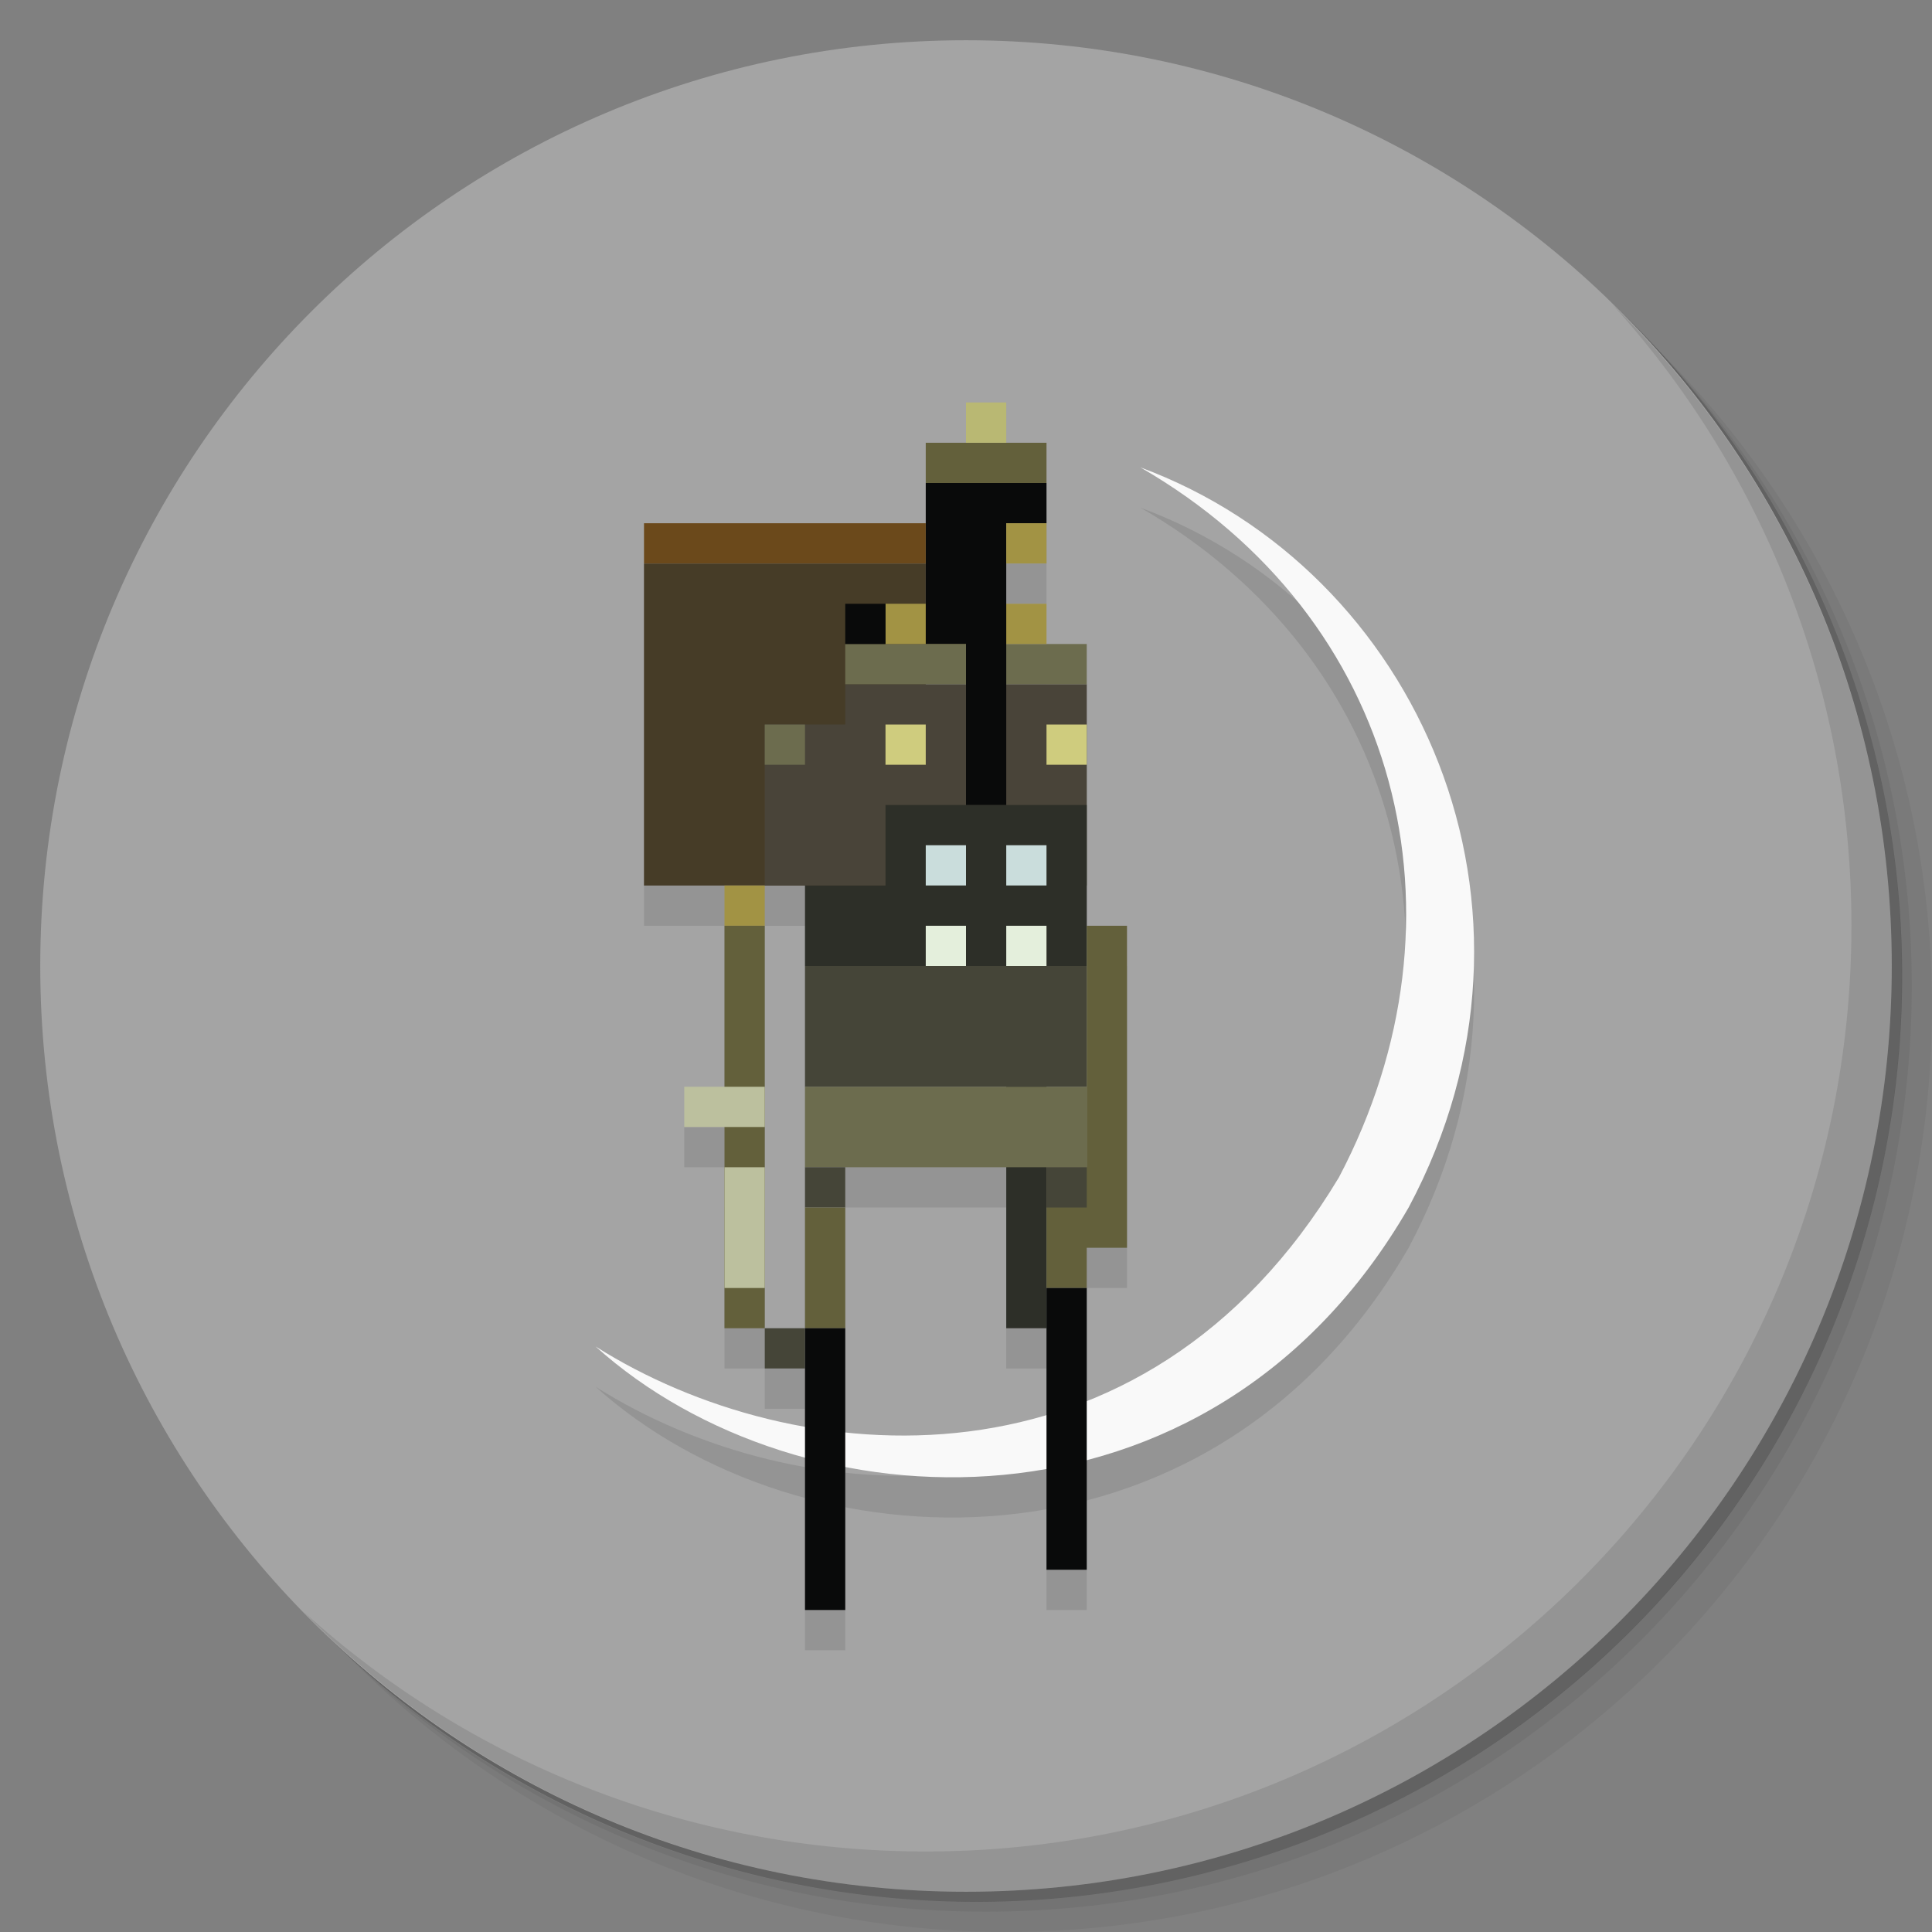 <?xml version="1.0" encoding="UTF-8" standalone="no"?>
<svg
   xmlns:dc="http://purl.org/dc/elements/1.1/"
   xmlns:cc="http://creativecommons.org/ns#"
   xmlns:rdf="http://www.w3.org/1999/02/22-rdf-syntax-ns#"
   xmlns:svg="http://www.w3.org/2000/svg"
   xmlns="http://www.w3.org/2000/svg"
   xmlns:sodipodi="http://sodipodi.sourceforge.net/DTD/sodipodi-0.dtd"
   xmlns:inkscape="http://www.inkscape.org/namespaces/inkscape"
   viewBox="0 0 48 48"
   id="svg2"
   version="1.1"
   inkscape:version="0.48.4 r9939"
   width="100%"
   height="100%"
   sodipodi:docname="steam_icon_204060.svg">
  <rect x="0" y="0" width="48" height="48" fill="#808080" stroke="none"/>
  <sodipodi:namedview
     pagecolor="#ffffff"
     bordercolor="#666666"
     borderopacity="1"
     objecttolerance="10"
     gridtolerance="10"
     guidetolerance="10"
     inkscape:pageopacity="0"
     inkscape:pageshadow="2"
     inkscape:window-width="658"
     inkscape:window-height="480"
     id="namedview189"
     showgrid="false"
     inkscape:zoom="4.9166667"
     inkscape:cx="29.288136"
     inkscape:cy="18.305085"
     inkscape:window-x="0"
     inkscape:window-y="0"
     inkscape:window-maximized="0"
     inkscape:current-layer="svg2" />
  <defs
     id="defs4">
    <linearGradient
       id="1"
       gradientUnits="userSpaceOnUse"
       y1="15"
       x2="0"
       y2="11"
       gradientTransform="matrix(15.333,0,0,11.5,376.153,-119.195)">
      <stop
         id="stop7" />
      <stop
         offset="1"
         stop-opacity="0"
         id="stop9" />
    </linearGradient>
    <clipPath
       id="clipPath-483245003">
      <g
         transform="translate(0,-1004.362)"
         id="g12">
        <path
           d="m -24 13 c 0 1.105 -0.672 2 -1.5 2 -0.828 0 -1.5 -0.895 -1.5 -2 0 -1.105 0.672 -2 1.5 -2 0.828 0 1.5 0.895 1.5 2 z"
           transform="matrix(15.333,0,0,11.5,415,878.862)"
           fill="#1890d0"
           id="path14" />
      </g>
    </clipPath>
    <clipPath
       id="clipPath-493764504">
      <g
         transform="translate(0,-1004.362)"
         id="g17">
        <path
           d="m -24 13 c 0 1.105 -0.672 2 -1.5 2 -0.828 0 -1.5 -0.895 -1.5 -2 0 -1.105 0.672 -2 1.5 -2 0.828 0 1.5 0.895 1.5 2 z"
           transform="matrix(15.333,0,0,11.5,415,878.862)"
           fill="#1890d0"
           id="path19" />
      </g>
    </clipPath>
  </defs>
  <g
     id="g21">
    <g
       transform="translate(0,-1004.362)"
       id="g23">
      <path
         d="m 25 1006.36 c -12.703 0 -23 10.298 -23 23 0 6.367 2.601 12.12 6.781 16.281 4.085 3.712 9.514 5.969 15.469 5.969 12.703 0 23 -10.297 23 -23 0 -5.954 -2.256 -11.384 -5.969 -15.469 -4.165 -4.181 -9.914 -6.781 -16.281 -6.781 z m 16.281 6.781 c 3.854 4.113 6.219 9.637 6.219 15.719 0 12.703 -10.297 23 -23 23 -6.081 0 -11.606 -2.364 -15.719 -6.219 4.16 4.144 9.883 6.719 16.219 6.719 12.703 0 23 -10.297 23 -23 0 -6.335 -2.575 -12.06 -6.719 -16.219 z"
         opacity="0.05"
         id="path25" />
      <path
         d="m 41.28 1013.14 c 3.712 4.085 5.969 9.514 5.969 15.469 0 12.703 -10.297 23 -23 23 -5.954 0 -11.384 -2.256 -15.469 -5.969 4.113 3.854 9.637 6.219 15.719 6.219 12.703 0 23 -10.297 23 -23 0 -6.081 -2.364 -11.606 -6.219 -15.719 z"
         opacity="0.1"
         id="path27" />
      <path
         transform="matrix(15.333,0,0,11.5,415.25,879.112)"
         d="m -24 13 a 1.5 2 0 1 1 -3 0 1.5 2 0 1 1 3 0 z"
         opacity="0.2"
         id="path29" />
    </g>
  </g>
  <path
     d="m 47,24 c 0,12.707 -10.304,23 -23,23 -12.696,0 -23,-10.293 -23,-23 0,-12.707 10.304,-23 23,-23 12.696,0 23,10.293 23,23 z"
     id="path35"
     inkscape:connector-curvature="0"
     style="fill:#a4a4a4;fill-opacity:1" />
  <g
     id="g41">
    <g
       clip-path="url(#clipPath-483245003)"
       id="g43">
      <g
         transform="translate(0,1)"
         id="g45">
        <g
           opacity="0.1"
           id="g47">
          <g
             id="g49">
            <path
               d="m 28.328 11.609 c 6.469 3.727 8.34 11.18 4.938 17.641 c -4.863 8.102 -13.516 7.336 -18.469 4.203 c 5.05 4.547 15.25 5.109 20.2 -3.453 c 3.98 -7.445 0.238 -15.84 -6.672 -18.391 m 0.004 0"
               fill="#000"
               stroke="none"
               fill-rule="nonzero"
               fill-opacity="1"
               id="path51" />
            <path
               d="m 16 14 l 7 0 l 0 8 l -7 0 m 0 -8"
               fill="#000"
               stroke="none"
               fill-rule="nonzero"
               fill-opacity="1"
               id="path53" />
            <path
               d="m 21 17 l 0 1 l -2 0 l 0 4 l 8 0 l 0 -5 m -6 0"
               fill="#000"
               stroke="none"
               fill-rule="nonzero"
               fill-opacity="1"
               id="path55" />
            <path
               d="m 22 20 l 0 2 l -2 0 l 0 2 l 5 0 l 0 9 l 1 0 l 0 -9 l 1 0 l 0 -4 m -5 0"
               fill="#000"
               stroke="none"
               fill-rule="nonzero"
               fill-opacity="1"
               id="path57" />
            <path
               d="m 23 21 l 1 0 l 0 1 l -1 0 m 0 -1"
               fill="#000"
               stroke="none"
               fill-rule="nonzero"
               fill-opacity="1"
               id="path59" />
            <path
               d="m 25 21 l 1 0 l 0 1 l -1 0 m 0 -1"
               fill="#000"
               stroke="none"
               fill-rule="nonzero"
               fill-opacity="1"
               id="path61" />
            <path
               d="m 23 23 l 1 0 l 0 1 l -1 0 m 0 -1"
               fill="#000"
               stroke="none"
               fill-rule="nonzero"
               fill-opacity="1"
               id="path63" />
            <path
               d="m 25 23 l 1 0 l 0 1 l -1 0 m 0 -1"
               fill="#000"
               stroke="none"
               fill-rule="nonzero"
               fill-opacity="1"
               id="path65" />
            <path
               d="m 21 16 l 6 0 l 0 1 l -6 0 m 0 -1"
               fill="#000"
               stroke="none"
               fill-rule="nonzero"
               fill-opacity="1"
               id="path67" />
            <path
               d="m 22 15 l 4 0 l 0 1 l -4 0 m 0 -1"
               fill="#000"
               stroke="none"
               fill-rule="nonzero"
               fill-opacity="1"
               id="path69" />
            <path
               d="m 23 12 l 0 4 l 1 0 l 0 4 l 1 0 l 0 -7 l 1 0 l 0 -1 m -3 0"
               fill="#000"
               stroke="none"
               fill-rule="nonzero"
               fill-opacity="1"
               id="path71" />
            <path
               d="m 25 13 l 1 0 l 0 1 l -1 0 m 0 -1"
               fill="#000"
               stroke="none"
               fill-rule="nonzero"
               fill-opacity="1"
               id="path73" />
            <path
               d="m 26 11 l 0 1 l -3 0 l 0 -1 m 3 0"
               fill="#000"
               stroke="none"
               fill-rule="nonzero"
               fill-opacity="1"
               id="path75" />
            <path
               d="m 24 10 l 1 0 l 0 1 l -1 0 m 0 -1"
               fill="#000"
               stroke="none"
               fill-rule="nonzero"
               fill-opacity="1"
               id="path77" />
            <path
               d="m 21 15 l 1 0 l 0 1 l -1 0 m 0 -1"
               fill="#000"
               stroke="none"
               fill-rule="nonzero"
               fill-opacity="1"
               id="path79" />
            <path
               d="m 26 18 l 1 0 l 0 1 l -1 0 m 0 -1"
               fill="#000"
               stroke="none"
               fill-rule="nonzero"
               fill-opacity="1"
               id="path81" />
            <path
               d="m 22 18 l 1 0 l 0 1 l -1 0 m 0 -1"
               fill="#000"
               stroke="none"
               fill-rule="nonzero"
               fill-opacity="1"
               id="path83" />
            <path
               d="m 19 18 l 1 0 l 0 1 l -1 0 m 0 -1"
               fill="#000"
               stroke="none"
               fill-rule="nonzero"
               fill-opacity="1"
               id="path85" />
            <path
               d="m 16 13 l 7 0 l 0 1 l -7 0 m 0 -1"
               fill="#000"
               stroke="none"
               fill-rule="nonzero"
               fill-opacity="1"
               id="path87" />
            <path
               d="m 18 22 l 1 0 l 0 1 l -1 0 m 0 -1"
               fill="#000"
               stroke="none"
               fill-rule="nonzero"
               fill-opacity="1"
               id="path89" />
            <path
               d="m 20 24 l 7 0 l 0 3 l -7 0 m 0 -3"
               fill="#000"
               stroke="none"
               fill-rule="nonzero"
               fill-opacity="1"
               id="path91" />
            <path
               d="m 20 27 l 7 0 l 0 2 l -7 0 m 0 -2"
               fill="#000"
               stroke="none"
               fill-rule="nonzero"
               fill-opacity="1"
               id="path93" />
            <path
               d="m 18 23 l 1 0 l 0 10 l -1 0 m 0 -10"
               fill="#000"
               stroke="none"
               fill-rule="nonzero"
               fill-opacity="1"
               id="path95" />
            <path
               d="m 17 27 l 2 0 l 0 1 l -2 0 m 0 -1"
               fill="#000"
               stroke="none"
               fill-rule="nonzero"
               fill-opacity="1"
               id="path97" />
            <path
               d="m 19 29 l 0 3 l -1 0 l 0 -3 m 1 0"
               fill="#000"
               stroke="none"
               fill-rule="nonzero"
               fill-opacity="1"
               id="path99" />
            <path
               d="m 20 29 l 1 0 l 0 1 l -1 0 m 0 -1"
               fill="#000"
               stroke="none"
               fill-rule="nonzero"
               fill-opacity="1"
               id="path101" />
            <path
               d="m 20 30 l 1 0 l 0 3 l -1 0 m 0 -3"
               fill="#000"
               stroke="none"
               fill-rule="nonzero"
               fill-opacity="1"
               id="path103" />
            <path
               d="m 27 23 l 0 6 l -1 0 l 0 3 l 1 0 l 0 -1 l 1 0 l 0 -8 m -1 0"
               fill="#000"
               stroke="none"
               fill-rule="nonzero"
               fill-opacity="1"
               id="path105" />
            <path
               d="m 26 29 l 1 0 l 0 1 l -1 0 m 0 -1"
               fill="#000"
               stroke="none"
               fill-rule="nonzero"
               fill-opacity="1"
               id="path107" />
            <path
               d="m 19 33 l 1 0 l 0 1 l -1 0 m 0 -1"
               fill="#000"
               stroke="none"
               fill-rule="nonzero"
               fill-opacity="1"
               id="path109" />
            <path
               d="m 20 33 l 1 0 l 0 7 l -1 0 m 0 -7"
               fill="#000"
               stroke="none"
               fill-rule="nonzero"
               fill-opacity="1"
               id="path111" />
            <path
               d="m 26 32 l 1 0 l 0 7 l -1 0 m 0 -7"
               fill="#000"
               stroke="none"
               fill-rule="nonzero"
               fill-opacity="1"
               id="path113" />
          </g>
        </g>
      </g>
    </g>
  </g>
  <g
     id="g115">
    <g
       clip-path="url(#clipPath-493764504)"
       id="g117">
      <g
         id="g119">
        <path
           d="m 28.328 11.609 c 6.469 3.727 8.34 11.18 4.938 17.641 c -4.863 8.102 -13.516 7.336 -18.469 4.203 c 5.05 4.547 15.25 5.109 20.2 -3.453 c 3.98 -7.445 0.238 -15.84 -6.672 -18.391 m 0.004 0"
           fill="#f9f9f9"
           stroke="none"
           fill-rule="nonzero"
           fill-opacity="1"
           id="path121" />
        <path
           d="m 16 14 l 7 0 l 0 8 l -7 0 m 0 -8"
           fill="#463c27"
           stroke="none"
           fill-rule="nonzero"
           fill-opacity="1"
           id="path123" />
        <path
           d="m 21 17 l 0 1 l -2 0 l 0 4 l 8 0 l 0 -5 m -6 0"
           fill="#494439"
           stroke="none"
           fill-rule="nonzero"
           fill-opacity="1"
           id="path125" />
        <path
           d="m 22 20 l 0 2 l -2 0 l 0 2 l 5 0 l 0 9 l 1 0 l 0 -9 l 1 0 l 0 -4 m -5 0"
           fill="#2d2f28"
           stroke="none"
           fill-rule="nonzero"
           fill-opacity="1"
           id="path127" />
        <path
           d="m 23 21 l 1 0 l 0 1 l -1 0 m 0 -1"
           fill="#cadddc"
           stroke="none"
           fill-rule="nonzero"
           fill-opacity="1"
           id="path129" />
        <path
           d="m 25 21 l 1 0 l 0 1 l -1 0 m 0 -1"
           fill="#cadddc"
           stroke="none"
           fill-rule="nonzero"
           fill-opacity="1"
           id="path131" />
        <path
           d="m 23 23 l 1 0 l 0 1 l -1 0 m 0 -1"
           fill="#e4efdc"
           stroke="none"
           fill-rule="nonzero"
           fill-opacity="1"
           id="path133" />
        <path
           d="m 25 23 l 1 0 l 0 1 l -1 0 m 0 -1"
           fill="#e4efdc"
           stroke="none"
           fill-rule="nonzero"
           fill-opacity="1"
           id="path135" />
        <path
           d="m 21 16 l 6 0 l 0 1 l -6 0 m 0 -1"
           fill="#6c6c4e"
           stroke="none"
           fill-rule="nonzero"
           fill-opacity="1"
           id="path137" />
        <path
           d="m 22 15 l 4 0 l 0 1 l -4 0 m 0 -1"
           fill="#a29344"
           stroke="none"
           fill-rule="nonzero"
           fill-opacity="1"
           id="path139" />
        <path
           d="m 23 12 l 0 4 l 1 0 l 0 4 l 1 0 l 0 -7 l 1 0 l 0 -1 m -3 0"
           fill="#090a0a"
           stroke="none"
           fill-rule="nonzero"
           fill-opacity="1"
           id="path141" />
        <path
           d="m 25 13 l 1 0 l 0 1 l -1 0 m 0 -1"
           fill="#a29344"
           stroke="none"
           fill-rule="nonzero"
           fill-opacity="1"
           id="path143" />
        <path
           d="m 26 11 l 0 1 l -3 0 l 0 -1 m 3 0"
           fill="#63603b"
           stroke="none"
           fill-rule="nonzero"
           fill-opacity="1"
           id="path145" />
        <path
           d="m 24 10 l 1 0 l 0 1 l -1 0 m 0 -1"
           fill="#b9b873"
           stroke="none"
           fill-rule="nonzero"
           fill-opacity="1"
           id="path147" />
        <path
           d="m 21 15 l 1 0 l 0 1 l -1 0 m 0 -1"
           fill="#090a0a"
           stroke="none"
           fill-rule="nonzero"
           fill-opacity="1"
           id="path149" />
        <path
           d="m 26 18 l 1 0 l 0 1 l -1 0 m 0 -1"
           fill="#cfcc7e"
           stroke="none"
           fill-rule="nonzero"
           fill-opacity="1"
           id="path151" />
        <path
           d="m 22 18 l 1 0 l 0 1 l -1 0 m 0 -1"
           fill="#cfcc7e"
           stroke="none"
           fill-rule="nonzero"
           fill-opacity="1"
           id="path153" />
        <path
           d="m 19 18 l 1 0 l 0 1 l -1 0 m 0 -1"
           fill="#6c6c4e"
           stroke="none"
           fill-rule="nonzero"
           fill-opacity="1"
           id="path155" />
        <path
           d="m 16 13 l 7 0 l 0 1 l -7 0 m 0 -1"
           fill="#6b491b"
           stroke="none"
           fill-rule="nonzero"
           fill-opacity="1"
           id="path157" />
        <path
           d="m 18 22 l 1 0 l 0 1 l -1 0 m 0 -1"
           fill="#a29344"
           stroke="none"
           fill-rule="nonzero"
           fill-opacity="1"
           id="path159" />
        <path
           d="m 20 24 l 7 0 l 0 3 l -7 0 m 0 -3"
           fill="#454538"
           stroke="none"
           fill-rule="nonzero"
           fill-opacity="1"
           id="path161" />
        <path
           d="m 20 27 l 7 0 l 0 2 l -7 0 m 0 -2"
           fill="#6c6c4e"
           stroke="none"
           fill-rule="nonzero"
           fill-opacity="1"
           id="path163" />
        <path
           d="m 18 23 l 1 0 l 0 10 l -1 0 m 0 -10"
           fill="#63603b"
           stroke="none"
           fill-rule="nonzero"
           fill-opacity="1"
           id="path165" />
        <path
           d="m 17 27 l 2 0 l 0 1 l -2 0 m 0 -1"
           fill="#bcc09e"
           stroke="none"
           fill-rule="nonzero"
           fill-opacity="1"
           id="path167" />
        <path
           d="m 19 29 l 0 3 l -1 0 l 0 -3 m 1 0"
           fill="#bcc09e"
           stroke="none"
           fill-rule="nonzero"
           fill-opacity="1"
           id="path169" />
        <path
           d="m 20 29 l 1 0 l 0 1 l -1 0 m 0 -1"
           fill="#454538"
           stroke="none"
           fill-rule="nonzero"
           fill-opacity="1"
           id="path171" />
        <path
           d="m 20 30 l 1 0 l 0 3 l -1 0 m 0 -3"
           fill="#63603b"
           stroke="none"
           fill-rule="nonzero"
           fill-opacity="1"
           id="path173" />
        <path
           d="m 27 23 l 0 6 l -1 0 l 0 3 l 1 0 l 0 -1 l 1 0 l 0 -8 m -1 0"
           fill="#63603b"
           stroke="none"
           fill-rule="nonzero"
           fill-opacity="1"
           id="path175" />
        <path
           d="m 26 29 l 1 0 l 0 1 l -1 0 m 0 -1"
           fill="#454538"
           stroke="none"
           fill-rule="nonzero"
           fill-opacity="1"
           id="path177" />
        <path
           d="m 19 33 l 1 0 l 0 1 l -1 0 m 0 -1"
           fill="#454538"
           stroke="none"
           fill-rule="nonzero"
           fill-opacity="1"
           id="path179" />
        <path
           d="m 20 33 l 1 0 l 0 7 l -1 0 m 0 -7"
           fill="#090a0a"
           stroke="none"
           fill-rule="nonzero"
           fill-opacity="1"
           id="path181" />
        <path
           d="m 26 32 l 1 0 l 0 7 l -1 0 m 0 -7"
           fill="#090a0a"
           stroke="none"
           fill-rule="nonzero"
           fill-opacity="1"
           id="path183" />
      </g>
    </g>
  </g>
  <g
     id="g185">
    <path
       d="m 40.03 7.531 c 3.712 4.084 5.969 9.514 5.969 15.469 0 12.703 -10.297 23 -23 23 c -5.954 0 -11.384 -2.256 -15.469 -5.969 4.178 4.291 10.01 6.969 16.469 6.969 c 12.703 0 23 -10.298 23 -23 0 -6.462 -2.677 -12.291 -6.969 -16.469 z"
       opacity="0.1"
       id="path187" />
  </g>
</svg>
